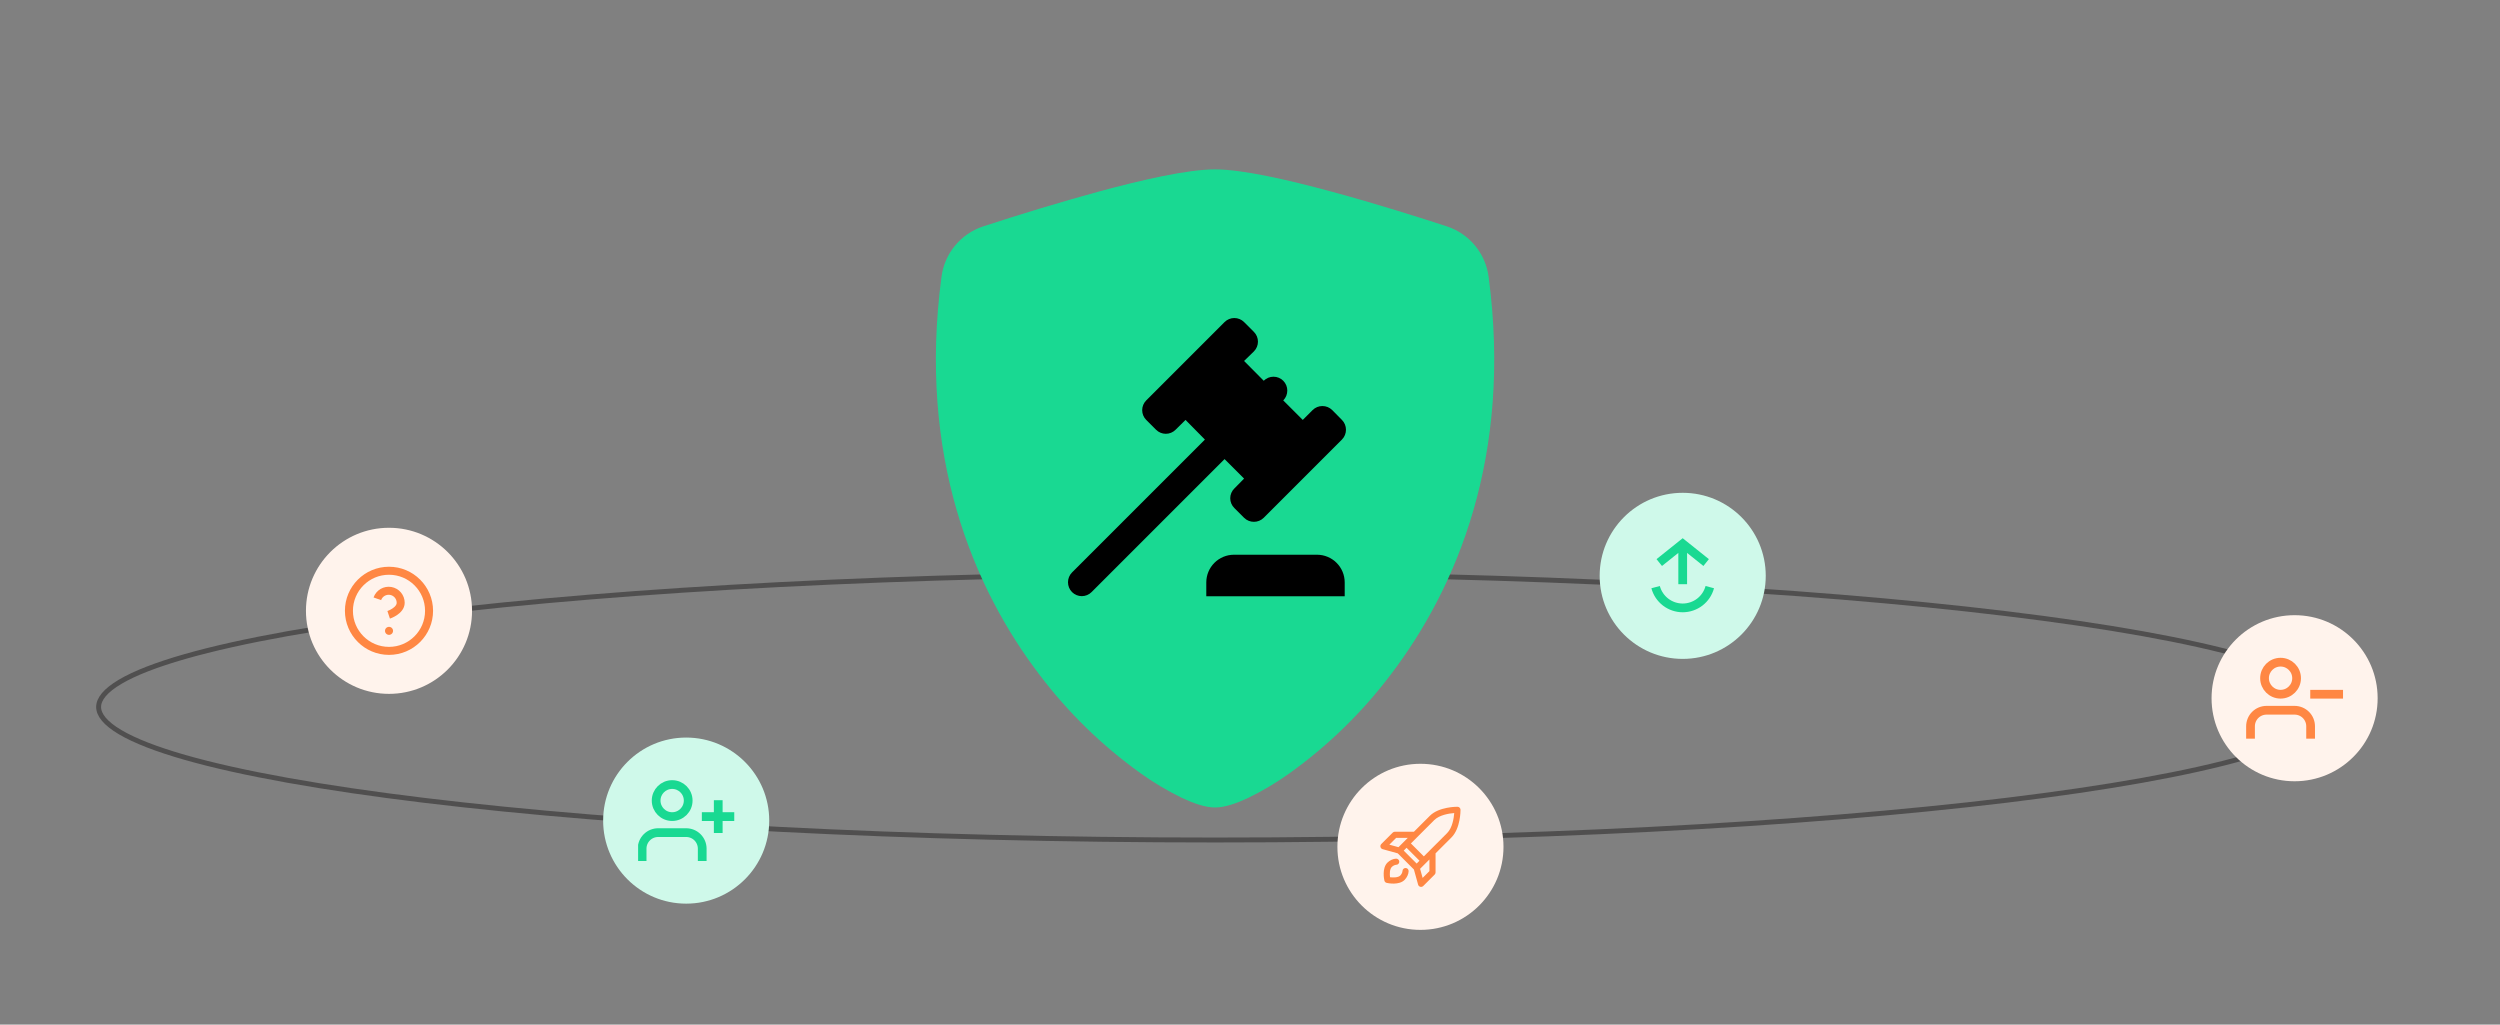 <svg width="244" height="100" viewBox="0 0 244 100" fill="none" xmlns="http://www.w3.org/2000/svg">
  <rect x="0" y="0" width="244" height="100" fill="#808080" stroke="none"/>
  <path opacity="0.5"
        d="M227.55 69C227.55 69.773 226.897 70.602 225.45 71.459C224.021 72.304 221.898 73.128 219.143 73.917C213.635 75.494 205.653 76.917 195.777 78.113C176.027 80.504 148.737 81.984 118.588 81.984C88.439 81.984 61.148 80.504 41.398 78.113C31.522 76.917 23.54 75.494 18.032 73.917C15.277 73.128 13.154 72.304 11.726 71.459C10.278 70.602 9.625 69.773 9.625 69C9.625 68.227 10.278 67.398 11.726 66.542C13.154 65.696 15.277 64.873 18.032 64.084C23.54 62.507 31.522 61.084 41.398 59.888C61.148 57.496 88.439 56.016 118.588 56.016C148.737 56.016 176.027 57.496 195.777 59.888C205.653 61.084 213.635 62.507 219.143 64.084C221.898 64.873 224.021 65.696 225.45 66.542C226.897 67.398 227.55 68.227 227.55 69Z"
        stroke="#201F1F" stroke-width="0.48"/>
  <path
    d="M107.192 18.711C111.415 17.563 115.903 16.532 118.589 16.532C121.275 16.532 125.763 17.563 129.986 18.711C134.307 19.879 138.663 21.261 141.224 22.098C142.295 22.451 143.244 23.1 143.963 23.969C144.682 24.838 145.141 25.892 145.288 27.01C147.608 44.437 142.224 57.352 135.693 65.896C132.923 69.551 129.62 72.769 125.895 75.444C124.607 76.37 123.243 77.184 121.816 77.877C120.726 78.391 119.555 78.811 118.589 78.811C117.624 78.811 116.456 78.391 115.362 77.877C113.936 77.184 112.571 76.37 111.283 75.444C107.558 72.769 104.255 69.551 101.486 65.896C94.954 57.352 89.571 44.437 91.891 27.01C92.037 25.892 92.496 24.838 93.215 23.969C93.934 23.1 94.884 22.451 95.954 22.098C99.672 20.879 103.419 19.75 107.192 18.711Z"
    fill="#19D992"/>
  <path
    d="M104.631 55.87L117.599 42.903L115.708 40.984L114.736 41.943C114.611 42.069 114.462 42.168 114.299 42.236C114.135 42.304 113.96 42.339 113.783 42.339C113.606 42.339 113.431 42.304 113.268 42.236C113.104 42.168 112.956 42.069 112.831 41.943L111.872 40.984C111.747 40.859 111.647 40.711 111.579 40.547C111.512 40.384 111.477 40.209 111.477 40.032C111.477 39.855 111.512 39.68 111.579 39.517C111.647 39.353 111.747 39.205 111.872 39.08L119.517 31.434C119.642 31.309 119.791 31.209 119.954 31.142C120.118 31.074 120.293 31.039 120.47 31.039C120.647 31.039 120.822 31.074 120.985 31.142C121.149 31.209 121.297 31.309 121.422 31.434L122.381 32.393C122.908 32.92 122.908 33.771 122.381 34.298L121.422 35.23L123.34 37.162C123.465 37.036 123.614 36.937 123.777 36.869C123.94 36.801 124.116 36.767 124.293 36.767C124.469 36.767 124.645 36.801 124.808 36.869C124.971 36.937 125.12 37.036 125.245 37.162C125.772 37.688 125.772 38.553 125.245 39.08L127.15 40.984L128.109 40.025C128.635 39.498 129.5 39.498 130.027 40.025L130.972 40.984C131.499 41.511 131.499 42.376 130.972 42.903L123.34 50.535C122.813 51.062 121.949 51.062 121.422 50.535L120.477 49.589C120.348 49.464 120.246 49.315 120.177 49.151C120.107 48.986 120.071 48.809 120.071 48.63C120.071 48.451 120.107 48.274 120.177 48.109C120.246 47.945 120.348 47.795 120.477 47.671L121.422 46.712L119.517 44.807L106.536 57.788C106.411 57.914 106.263 58.013 106.099 58.081C105.936 58.149 105.761 58.184 105.584 58.184C105.407 58.184 105.232 58.149 105.068 58.081C104.905 58.013 104.756 57.914 104.631 57.788C104.105 57.262 104.105 56.397 104.631 55.87ZM128.541 54.141C129.257 54.141 129.945 54.426 130.451 54.933C130.958 55.439 131.243 56.126 131.243 56.843V58.194H117.734V56.843C117.734 56.126 118.019 55.439 118.526 54.933C119.032 54.426 119.719 54.141 120.436 54.141H128.541Z"
    fill="black"/>
  <circle cx="66.972" cy="80.091" r="8.105" fill="#CFF9EA"/>
  <g clip-path="url(#clip0_13137_120236)">
    <path
      d="M68.536 83.61V82.828C68.536 82.413 68.371 82.016 68.078 81.722C67.784 81.429 67.386 81.264 66.972 81.264H64.234C63.82 81.264 63.422 81.429 63.129 81.722C62.835 82.016 62.67 82.413 62.67 82.828V83.61"
      stroke="#19D992" stroke-width="0.853" stroke-linecap="square" stroke-linejoin="round"/>
    <path
      d="M65.603 79.7C66.467 79.7 67.167 79 67.167 78.136C67.167 77.272 66.467 76.572 65.603 76.572C64.739 76.572 64.039 77.272 64.039 78.136C64.039 79 64.739 79.7 65.603 79.7Z"
      stroke="#19D992" stroke-width="0.853" stroke-linecap="round" stroke-linejoin="round"/>
    <path d="M70.1 78.527V80.873" stroke="#19D992" stroke-width="0.853" stroke-linecap="square"
          stroke-linejoin="round"/>
    <path d="M71.273 79.7H68.927" stroke="#19D992" stroke-width="0.853" stroke-linecap="square"
          stroke-linejoin="round"/>
  </g>
  <circle cx="164.232" cy="56.203" r="8.105" fill="#CFF9EA"/>
  <path
    d="M161.587 57.303C161.743 57.885 162.087 58.399 162.565 58.766C163.043 59.132 163.629 59.331 164.231 59.331C164.834 59.331 165.42 59.132 165.898 58.766C166.376 58.399 166.719 57.885 166.875 57.303"
    stroke="#19D992" stroke-width="0.853"/>
  <path
    d="M165.92 54.972L166.253 55.239L166.786 54.572L166.453 54.306L165.92 54.972ZM164.231 53.075L164.498 52.742L164.231 52.529L163.965 52.742L164.231 53.075ZM162.01 54.306L161.677 54.572L162.21 55.239L162.543 54.972L162.01 54.306ZM163.805 56.594L163.805 57.021L164.658 57.021L164.658 56.594L163.805 56.594ZM166.453 54.306L164.498 52.742L163.965 53.408L165.92 54.972L166.453 54.306ZM163.965 52.742L162.01 54.306L162.543 54.972L164.498 53.408L163.965 52.742ZM163.805 53.075L163.805 56.594L164.658 56.594L164.658 53.075L163.805 53.075Z"
    fill="#19D992"/>
  <circle cx="138.636" cy="82.651" r="8.105" fill="#FFF3EC"/>
  <path
    d="M140.024 85.358C140.08 85.301 140.111 85.225 140.111 85.145L140.111 83.285L141.665 81.731C142.551 80.845 142.547 79.111 142.547 79.037C142.545 78.874 142.413 78.742 142.25 78.74C142.176 78.74 140.442 78.735 139.555 79.621L138.001 81.175H136.141C136.061 81.175 135.985 81.207 135.929 81.263L134.813 82.378C134.738 82.454 134.708 82.564 134.735 82.667C134.749 82.719 134.776 82.765 134.813 82.802C134.849 82.838 134.894 82.865 134.945 82.879L136.423 83.288L137.998 84.863L138.407 86.341C138.421 86.392 138.448 86.437 138.484 86.473C138.521 86.51 138.568 86.537 138.62 86.551C138.723 86.578 138.833 86.548 138.908 86.473L140.024 85.358ZM136.491 82.685L135.601 82.439L136.265 81.775H137.402L136.491 82.685ZM138.266 84.283L137.004 83.021L137.281 82.744L138.543 84.006L138.266 84.283ZM138.966 83.582L137.704 82.32L139.979 80.045C140.492 79.533 141.442 79.392 141.933 79.354C141.894 79.845 141.754 80.795 141.241 81.307L138.966 83.582ZM138.601 84.795L139.177 84.219C139.177 84.219 139.178 84.218 139.178 84.218C139.179 84.217 139.179 84.217 139.18 84.216L139.512 83.884V85.021L138.848 85.685L138.601 84.795ZM137.191 84.717C137.026 84.712 136.888 84.843 136.883 85.008C136.879 85.145 136.79 85.33 136.671 85.449C136.457 85.664 135.971 85.656 135.668 85.618C135.63 85.315 135.622 84.831 135.837 84.616C135.957 84.496 136.142 84.407 136.278 84.403C136.444 84.399 136.574 84.261 136.57 84.096C136.565 83.93 136.427 83.8 136.262 83.805C135.974 83.812 135.641 83.964 135.414 84.192C134.861 84.744 135.089 85.823 135.116 85.945C135.129 86.001 135.157 86.05 135.197 86.09C135.236 86.129 135.286 86.157 135.342 86.17C135.463 86.198 136.543 86.425 137.095 85.873C137.322 85.645 137.474 85.313 137.482 85.025C137.487 84.859 137.357 84.722 137.191 84.717Z"
    fill="#FF8743"/>
  <circle cx="37.966" cy="59.616" r="8.105" fill="#FFF3EC"/>
  <g clip-path="url(#clip1_13137_120236)">
    <path
      d="M37.966 63.526C40.125 63.526 41.876 61.775 41.876 59.615C41.876 57.456 40.125 55.705 37.966 55.705C35.806 55.705 34.055 57.456 34.055 59.615C34.055 61.775 35.806 63.526 37.966 63.526Z"
      stroke="#FF8743" stroke-width="0.782" stroke-linecap="round" stroke-linejoin="round"/>
    <path
      d="M36.828 58.442C36.92 58.181 37.101 57.961 37.34 57.82C37.579 57.68 37.859 57.629 38.133 57.675C38.406 57.722 38.653 57.864 38.832 58.076C39.01 58.288 39.108 58.556 39.107 58.833C39.107 59.615 37.934 60.006 37.934 60.006"
      stroke="#FF8743" stroke-width="0.782" stroke-linejoin="round"/>
    <path d="M37.966 61.571H37.97" stroke="#FF8743" stroke-width="0.782" stroke-linecap="round"
          stroke-linejoin="round"/>
  </g>
  <circle cx="223.953" cy="68.147" r="8.105" fill="#FFF3EC"/>
  <path d="M228.253 67.756H225.907" stroke="#FF8743" stroke-width="0.853" stroke-linecap="square"
        stroke-linejoin="round"/>
  <path
    d="M222.583 67.756C223.447 67.756 224.147 67.056 224.147 66.192C224.147 65.328 223.447 64.628 222.583 64.628C221.72 64.628 221.019 65.328 221.019 66.192C221.019 67.056 221.72 67.756 222.583 67.756Z"
    stroke="#FF8743" stroke-width="0.853" stroke-linecap="round" stroke-linejoin="round"/>
  <path
    d="M225.516 71.666V70.884C225.516 70.469 225.351 70.071 225.058 69.778C224.765 69.485 224.367 69.32 223.952 69.32H221.215C220.8 69.32 220.402 69.485 220.109 69.778C219.815 70.071 219.651 70.469 219.651 70.884V71.666"
    stroke="#FF8743" stroke-width="0.853" stroke-linecap="square" stroke-linejoin="round"/>
  <defs>
    <clipPath id="clip0_13137_120236">
      <rect width="9.385" height="9.385" fill="white" transform="translate(62.279 75.399)"/>
    </clipPath>
    <clipPath id="clip1_13137_120236">
      <rect width="9.385" height="9.385" fill="white" transform="translate(33.273 54.923)"/>
    </clipPath>
  </defs>
</svg>
